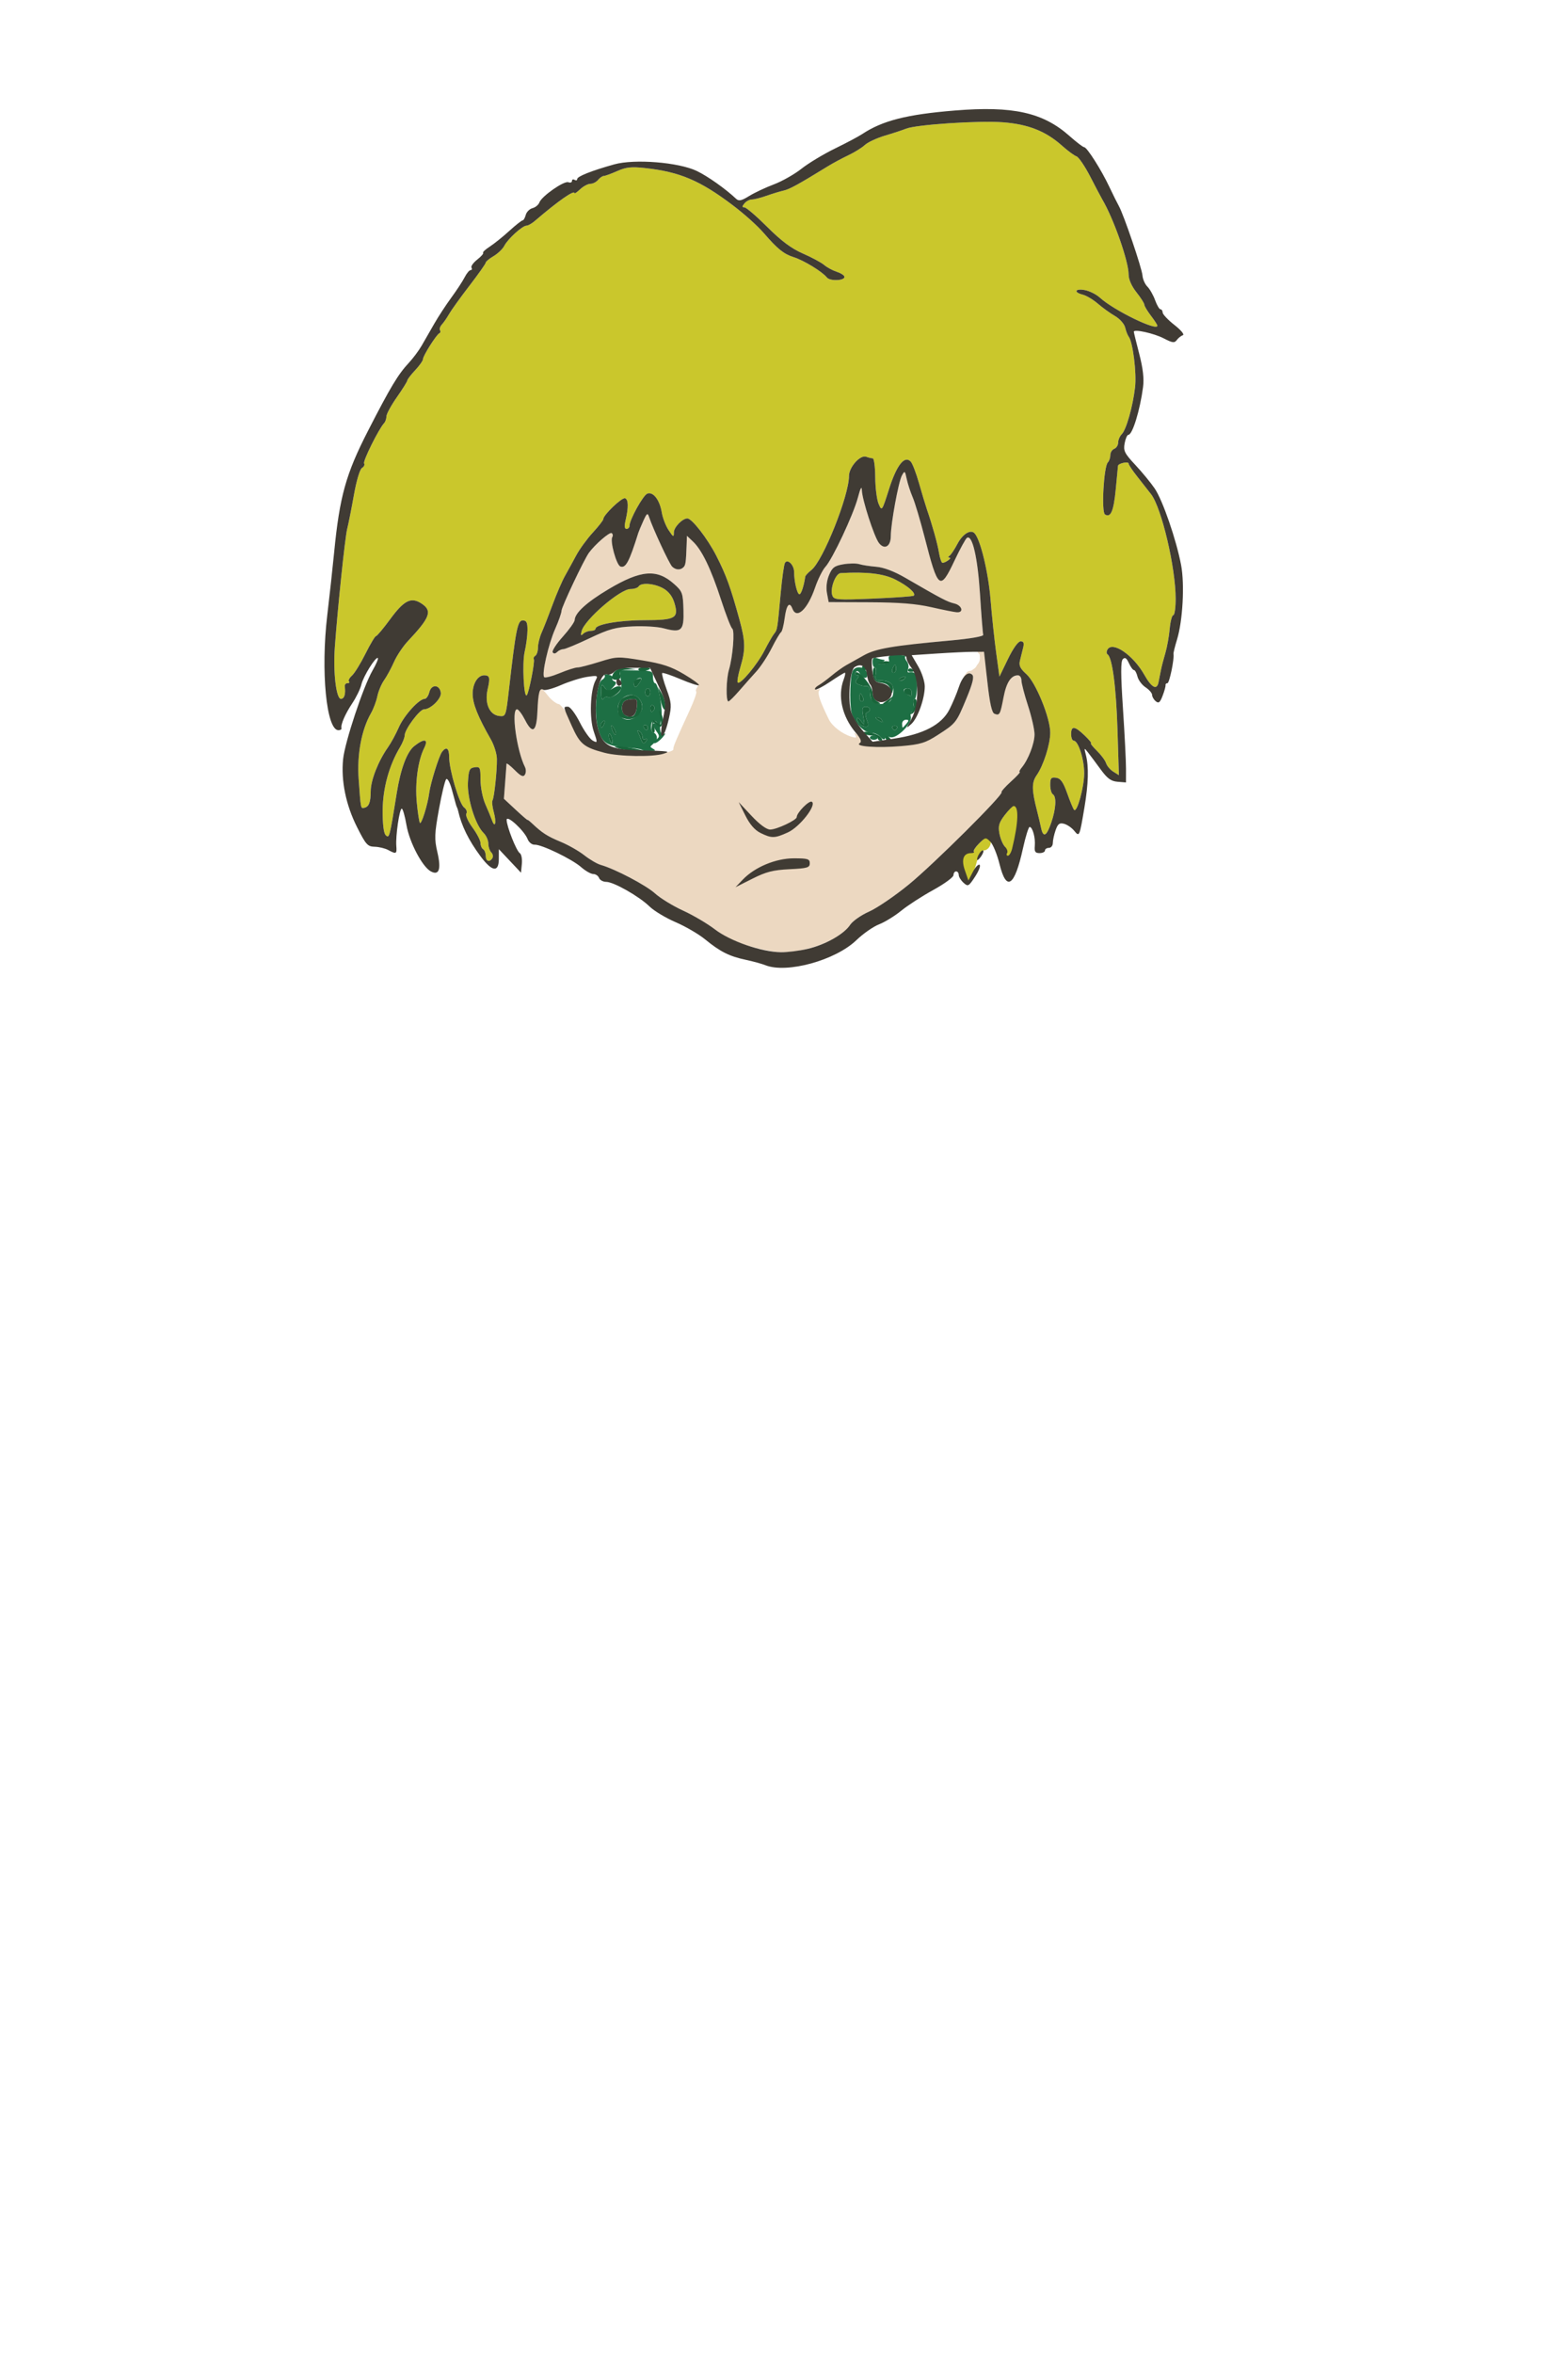 <?xml version="1.0" encoding="UTF-8" standalone="no"?>
<!-- Created with Inkscape (http://www.inkscape.org/) -->

<svg
   version="1.1"
   id="svg9"
   width="192"
   height="288"
   viewBox="0 0 192 288"
   xmlns="http://www.w3.org/2000/svg"
   xmlns:svg="http://www.w3.org/2000/svg">
  <defs
     id="defs13" />
  <g
     id="g15">
    <g
       id="g177"
       transform="translate(4.117,3.297)">
      <path
         style="fill:#ecd8c1;stroke-width:0.32"
         d="m 87.6,112.497 c -1.634,-0.487 -3.053,-1.179 -4.16,-2.03 -0.924,-0.71 -2.686,-1.749 -3.915,-2.31 -1.229,-0.561 -2.774,-1.506 -3.432,-2.1 -1.125,-1.016 -4.879,-2.988 -6.653,-3.494 -0.44,-0.126 -1.343,-0.655 -2.007,-1.176 -0.664,-0.521 -1.96,-1.26 -2.88,-1.642 C 62.917,99.067 62.27,98.653 61.072,97.52 60.746,97.212 60.48,97.006 60.48,97.062 c 0,0.056 -0.651,-0.504 -1.447,-1.245 l -1.447,-1.347 0.154,-2.035 c 0.085,-1.119 0.16,-2.132 0.167,-2.25 0.007,-0.118 0.457,0.229 1.001,0.773 0.754,0.754 1.051,0.888 1.251,0.564 0.144,-0.233 0.147,-0.653 0.006,-0.933 C 59.147,88.565 58.454,83.52 59.193,83.52 c 0.172,0 0.612,0.585 0.977,1.301 0.917,1.798 1.411,1.47 1.516,-1.007 0.124,-2.932 -0.155,-3.805 1.323,-1.926 0.461,0.587 1.091,0.992 1.291,0.992 0.36,0 2.761,3.505 2.789,4.282 1.847,1.137 4.291,1.868 6.423,1.889 2.411,-0.002 4.926,-0.234 4.825,-0.665 -0.054,-0.229 0.324,-1.124 2.032,-4.824 0.518,-1.121 0.863,-2.115 0.768,-2.211 -0.095,-0.095 -0.028,-0.348 0.15,-0.562 0.589,-0.709 -4.246,-2.442 -6.354,-2.947 -2.648,-0.635 -5.026,-0.072 -5.862,0.13 -0.165,0.04 -0.887,0.146 -1.634,0.263 -0.747,0.116 -2.113,0.514 -3.034,0.885 -0.922,0.371 -1.769,0.581 -1.884,0.466 -0.333,-0.333 0.503,-4.012 1.345,-5.916 C 64.292,72.708 64.64,71.714 64.64,71.462 c 0,-0.455 2.744,-6.259 3.359,-7.104 0.744,-1.022 2.522,-2.562 2.776,-2.404 0.152,0.094 0.188,0.311 0.082,0.483 -0.3,0.485 0.502,3.414 0.986,3.599 0.655,0.251 1.092,-0.566 2.202,-4.117 0.055,-0.176 0.327,-0.824 0.604,-1.44 0.442,-0.984 0.53,-1.042 0.717,-0.48 0.479,1.438 2.479,5.73 2.824,6.06 0.436,0.418 1.01,0.448 1.384,0.072 0.263,-0.263 0.306,-0.573 0.386,-2.748 L 80,62.288 l 0.734,0.689 c 1.091,1.025 2.209,3.339 3.433,7.102 0.601,1.848 1.221,3.451 1.379,3.561 0.329,0.231 0.073,3.436 -0.401,5.033 -0.345,1.16 -0.39,3.89 -0.064,3.878 0.11,-0.004 0.703,-0.603 1.319,-1.33 0.616,-0.728 1.227,-1.808 1.639,-2.176 0.411,-0.368 1.301,-1.617 1.936,-2.761 0.634,-1.144 1.105,-2.096 1.256,-2.2 0.151,-0.104 0.317,-0.758 0.396,-1.608 0.167,-1.783 1.049,-2.255 1.489,-1.47 0.73,1.305 1.266,0.179 2.223,-2.604 0.356,-1.035 1.267,-1.948 1.604,-2.308 0.868,-0.929 3.439,-6.402 3.991,-8.495 0.306,-1.162 0.471,-1.467 0.485,-0.897 0.028,1.135 1.502,5.691 2.09,6.457 0.673,0.877 1.451,0.433 1.452,-0.83 0.002,-1.53 0.942,-6.662 1.362,-7.431 0.336,-0.616 0.374,-0.588 0.585,0.414 0.124,0.59 0.451,1.598 0.728,2.24 0.276,0.642 0.929,2.823 1.451,4.847 1.178,4.571 1.562,4.878 2.106,4.878 0.237,0 0.921,-0.593 1.592,-2.005 0.67,-1.412 1.347,-2.646 1.504,-2.743 0.66,-0.408 1.308,2.396 1.596,6.899 0.163,2.558 0.341,4.794 0.394,4.97 0.058,0.189 -1.555,0.471 -3.93,0.687 -7.189,0.655 -9.1,1.229 -10.545,2.043 -3.158,1.778 -6.114,4.076 -6.111,3.929 0.003,-0.143 0.154,0.156 0.357,0.031 0.234,-0.145 0.282,-0.087 0.131,0.157 -0.215,0.347 0.11,1.303 1.19,3.5 0.414,0.843 1.617,1.773 2.75,2.125 0.592,0.184 0.702,0.14 0.499,-0.198 -0.214,-0.356 -0.163,-0.354 0.284,0.008 0.391,0.317 0.841,0.602 0.603,0.888 -0.496,0.598 1.463,0.561 4.734,0.244 2.324,-0.225 2.978,-0.2 4.494,-1.172 2.216,-1.421 2.252,-1.468 3.51,-4.507 0.743,-1.796 0.938,-2.602 0.69,-2.85 -0.248,-0.248 -0.291,-0.185 -0.702,0.138 -0.523,0.411 -0.397,0.126 0.003,-0.385 0.242,-0.308 0.417,-0.125 0.685,-0.319 0.379,-0.275 0.394,-0.227 0.601,-0.613 0.528,-0.599 0.297,-1.037 0.32,-1.307 -0.427,-0.328 -0.316,-0.574 0.126,-0.56 1.224,0.038 0.481,1.419 0.834,4.102 0.381,2.9 0.589,3.672 1.01,3.752 0.404,0.077 0.326,-0.368 0.593,-1.612 0.193,-0.898 0.637,-1.757 0.637,-2.006 0,-0.453 0.937,-1.116 1.579,-1.116 0.188,0 0.341,0.284 0.341,0.63 0,0.347 0.36,1.733 0.8,3.081 0.44,1.348 0.8,2.931 0.8,3.519 0,1.111 -0.758,3.082 -1.557,4.05 -0.254,0.308 -0.368,0.56 -0.252,0.56 0.116,0 -0.37,0.524 -1.079,1.165 -0.709,0.641 -1.226,1.228 -1.149,1.306 0.272,0.272 -8.316,8.81 -11.372,11.307 -1.698,1.388 -3.883,2.874 -4.853,3.303 -0.971,0.429 -2.014,1.16 -2.317,1.623 -1.168,1.782 -5.223,3.387 -8.461,3.35 -0.792,-0.009 -2.556,-0.349 -3.92,-0.756 z m 0.02,-8.306 c 0.62,-0.747 2.535,-1.222 5.098,-1.435 1.831,-0.152 2.027,-0.006 2.027,-0.372 0,-0.635 -2.746,-0.542 -4.131,0.012 -1.473,0.59 -3.846,1.791 -3.846,2.163 0,0.468 0.411,0.163 0.851,-0.368 z m 4.896,-6.01 c 1.187,-0.606 3.117,-2.654 2.74,-3.031 -0.358,-0.358 -0.756,0.017 -1.377,1.069 -0.368,0.624 -1.326,1.484 -2.056,1.813 -1.609,0.725 -2.81,0.205 -4.271,-1.613 -0.564,-0.702 -0.931,-1.292 -1.046,-1.272 -0.079,0.014 1.345,2.53 2.292,3.107 1.632,0.671 2.612,0.47 3.719,-0.074 z M 64.858,76.16 c 0.225,0 1.673,-0.6 3.216,-1.334 2.386,-1.134 3.178,-1.352 5.285,-1.453 1.363,-0.065 3.062,0.039 3.776,0.231 2.208,0.595 2.513,0.315 2.438,-2.244 -0.06,-2.074 -0.131,-2.27 -1.151,-3.181 -2.103,-1.878 -4.052,-1.723 -8.022,0.638 -2.666,1.585 -4.126,2.914 -4.148,3.776 -0.006,0.238 -0.659,1.153 -1.45,2.033 -0.791,0.88 -1.351,1.742 -1.244,1.915 0.125,0.202 0.32,0.19 0.543,-0.033 C 64.291,76.317 64.632,76.16 64.858,76.16 Z m 48.077,-4.9 c 0,-0.25 0.269,-0.583 -0.215,-0.698 -0.853,-0.202 -1.521,-0.552 -5.998,-3.146 -1.356,-0.786 -2.626,-1.266 -3.546,-1.341 -0.788,-0.064 -1.723,-0.209 -2.078,-0.322 -0.355,-0.113 -1.229,-0.106 -1.942,0.014 -1.088,0.184 -1.371,0.397 -1.758,1.323 -0.286,0.685 -0.383,1.522 -0.254,2.207 l 0.207,1.103 5.004,0.019 c 3.639,0.014 5.76,-0.04 7.622,0.385 1.252,0.151 2.529,0.553 2.958,0.457 z"
         id="skin" />
      <path
         style="fill:#cac72c;stroke-width:0.32"
         d="m 113.822,103.18 c -0.402,-1.308 -0.152,-2.14 0.773,-2.14 0.272,0 0.631,-4.5e-4 0.533,-0.099 -0.099,-0.099 0.179,-0.537 0.616,-0.975 0.633,-0.633 0.877,-0.993 1.239,-0.693 0.517,0.429 0.068,1.528 -0.689,1.528 -0.236,0 -0.575,0.544 -0.754,1.21 -0.179,0.665 -0.574,1.987 -0.807,2.305 -0.388,0.531 -0.57,-0.027 -0.91,-1.135 z M 55.36,101.459 c 0,-0.342 -0.144,-0.71 -0.32,-0.819 -0.176,-0.109 -0.32,-0.449 -0.32,-0.756 0,-0.307 -0.442,-1.16 -0.983,-1.895 -0.549,-0.747 -0.881,-1.502 -0.751,-1.712 0.127,-0.206 0.001,-0.543 -0.28,-0.749 C 52.118,95.098 50.88,90.922 50.88,89.366 50.88,88.281 50.541,88.029 50.012,88.72 c -0.368,0.479 -1.413,3.821 -1.565,5.001 -0.19,1.474 -0.978,3.995 -1.154,3.692 C 47.199,97.252 47.028,96.112 46.912,94.88 c -0.223,-2.371 0.15,-5.097 0.904,-6.609 0.564,-1.131 0.048,-1.24 -1.206,-0.253 -0.894,0.703 -1.671,2.785 -2.144,5.742 -0.876,5.478 -0.91,5.605 -1.364,5.15 -0.238,-0.238 -0.375,-1.38 -0.364,-3.026 0.019,-2.702 0.789,-5.506 2.122,-7.725 0.317,-0.528 0.577,-1.19 0.578,-1.472 0.002,-0.713 1.831,-3.168 2.36,-3.168 0.821,0 2.16,-1.324 2.059,-2.034 -0.146,-1.016 -1.15,-1.065 -1.401,-0.068 -0.113,0.452 -0.371,0.822 -0.571,0.823 -0.69,0.003 -2.532,2.032 -3.172,3.495 -0.352,0.805 -0.945,1.896 -1.317,2.424 -1.202,1.705 -2.116,4.03 -2.121,5.392 -0.005,1.376 -0.227,1.924 -0.822,2.03 -0.405,0.073 -0.393,0.133 -0.655,-3.525 -0.215,-3.01 0.353,-6.044 1.507,-8.055 C 41.609,83.473 41.962,82.536 42.089,81.92 c 0.127,-0.616 0.499,-1.499 0.827,-1.963 0.328,-0.464 0.874,-1.472 1.214,-2.24 0.34,-0.768 1.105,-1.913 1.699,-2.543 2.732,-2.898 3.025,-3.71 1.661,-4.604 -1.263,-0.828 -2.129,-0.396 -3.819,1.906 C 42.829,73.622 42.044,74.56 41.925,74.56 c -0.119,0 -0.7,0.972 -1.292,2.16 -0.592,1.188 -1.334,2.391 -1.649,2.672 -0.315,0.282 -0.48,0.606 -0.366,0.72 0.114,0.114 0.033,0.208 -0.18,0.208 -0.213,0 -0.364,0.18 -0.335,0.4 0.124,0.951 -0.056,1.52 -0.478,1.52 -0.578,0 -0.962,-3.264 -0.743,-6.313 0.346,-4.812 1.247,-13.436 1.513,-14.487 0.156,-0.616 0.527,-2.488 0.825,-4.16 0.314,-1.767 0.728,-3.149 0.987,-3.3 0.245,-0.143 0.363,-0.394 0.261,-0.559 C 40.299,53.147 42.261,49.198 42.916,48.496 43.072,48.329 43.2,47.957 43.2,47.669 c 0,-0.288 0.576,-1.345 1.28,-2.35 0.704,-1.005 1.281,-1.929 1.281,-2.053 9.6e-4,-0.124 0.433,-0.686 0.96,-1.248 C 47.249,41.455 47.68,40.84 47.68,40.65 c 0,-0.403 1.647,-3 2.002,-3.158 0.133,-0.059 0.168,-0.227 0.077,-0.374 -0.091,-0.147 0.016,-0.464 0.238,-0.704 0.222,-0.24 0.619,-0.818 0.883,-1.284 0.264,-0.466 1.38,-2.018 2.48,-3.448 1.1,-1.431 2,-2.705 2,-2.833 0,-0.127 0.431,-0.486 0.958,-0.797 0.527,-0.311 1.12,-0.882 1.319,-1.269 0.432,-0.84 2.219,-2.461 2.714,-2.463 C 60.544,24.32 60.996,24.068 61.356,23.76 64.242,21.286 66.24,19.892 66.24,20.351 c 0,0.084 0.315,-0.14 0.7,-0.499 C 67.326,19.494 67.884,19.2 68.181,19.2 c 0.297,0 0.72,-0.216 0.939,-0.48 0.219,-0.264 0.533,-0.48 0.697,-0.48 0.164,0 0.902,-0.269 1.641,-0.597 1.089,-0.484 1.736,-0.554 3.422,-0.369 4.24,0.466 6.721,1.517 10.72,4.541 1.466,1.109 3.038,2.522 3.84,3.452 1.645,1.907 2.422,2.531 3.631,2.912 1.244,0.393 3.507,1.778 4.065,2.488 C 97.515,31.151 99.404,31.056 99.28,30.56 99.236,30.384 98.804,30.114 98.32,29.959 97.836,29.805 97.152,29.434 96.8,29.135 96.448,28.837 95.278,28.207 94.2,27.736 92.793,27.122 91.561,26.203 89.832,24.48 88.508,23.16 87.248,22.08 87.033,22.08 c -0.306,0 -0.304,-0.105 0.007,-0.48 0.219,-0.264 0.628,-0.48 0.908,-0.48 0.281,0 1.091,-0.206 1.801,-0.458 0.71,-0.252 1.651,-0.538 2.091,-0.635 0.721,-0.16 1.804,-0.755 5.411,-2.973 0.632,-0.388 1.762,-0.996 2.511,-1.35 0.749,-0.354 1.658,-0.919 2.02,-1.256 0.362,-0.337 1.477,-0.856 2.478,-1.152 1.001,-0.297 2.158,-0.677 2.572,-0.845 1.233,-0.502 8.964,-1.009 11.877,-0.78 3.099,0.244 5.222,1.086 7.211,2.859 0.704,0.628 1.502,1.215 1.773,1.306 0.271,0.09 1.031,1.208 1.688,2.484 0.658,1.276 1.323,2.536 1.478,2.8 1.393,2.366 3.221,7.574 3.221,9.179 0,0.6 0.368,1.437 0.96,2.181 0.528,0.664 0.96,1.342 0.96,1.505 0,0.164 0.36,0.769 0.8,1.346 0.44,0.577 0.8,1.132 0.8,1.233 0,0.723 -5.335,-1.877 -7.04,-3.431 -0.44,-0.401 -1.268,-0.817 -1.84,-0.923 -1.209,-0.226 -1.424,0.264 -0.246,0.56 0.437,0.11 1.265,0.605 1.84,1.102 0.575,0.496 1.52,1.177 2.099,1.512 0.586,0.339 1.138,0.966 1.244,1.413 0.105,0.442 0.302,0.947 0.439,1.123 0.505,0.652 0.976,4.433 0.772,6.189 -0.275,2.362 -1.076,5.184 -1.63,5.738 -0.241,0.241 -0.439,0.701 -0.439,1.022 0,0.321 -0.216,0.666 -0.48,0.767 -0.264,0.101 -0.48,0.448 -0.48,0.77 0,0.322 -0.136,0.723 -0.303,0.89 -0.503,0.505 -0.811,6.091 -0.352,6.375 0.707,0.437 1.063,-0.398 1.32,-3.093 0.14,-1.462 0.263,-2.749 0.274,-2.861 0.03,-0.306 1.3,-0.577 1.3,-0.278 0,0.143 0.468,0.848 1.04,1.568 0.572,0.719 1.344,1.705 1.715,2.19 1.29,1.687 3.006,8.998 3.006,12.802 -1.4e-4,1.1 -0.131,2 -0.291,2 -0.16,0 -0.358,0.756 -0.44,1.68 -0.083,0.924 -0.322,2.256 -0.532,2.96 -0.21,0.704 -0.453,1.64 -0.539,2.08 -0.086,0.44 -0.222,1.119 -0.301,1.509 -0.201,0.989 -0.851,0.64 -1.733,-0.929 -1.349,-2.4 -3.866,-4.14 -4.502,-3.111 -0.148,0.239 -0.151,0.511 -0.006,0.603 0.582,0.374 1.059,3.983 1.222,9.239 l 0.171,5.551 -0.688,-0.43 c -0.378,-0.236 -0.775,-0.703 -0.881,-1.037 -0.106,-0.334 -0.613,-1.018 -1.127,-1.521 C 129.679,88.091 129.356,87.68 129.476,87.68 c 0.12,0 -0.234,-0.432 -0.786,-0.96 -1.224,-1.17 -1.65,-1.211 -1.65,-0.16 0,0.44 0.142,0.8 0.316,0.8 0.555,0 1.284,2.262 1.284,3.982 0,1.696 -0.868,4.857 -1.233,4.491 -0.111,-0.111 -0.491,-1.019 -0.844,-2.017 -0.495,-1.398 -0.809,-1.84 -1.363,-1.918 -0.61,-0.087 -0.72,0.045 -0.72,0.861 0,0.53 0.144,1.052 0.32,1.161 0.471,0.291 0.39,1.76 -0.19,3.463 -0.579,1.698 -0.994,1.901 -1.26,0.617 -0.1,-0.484 -0.312,-1.384 -0.472,-2 -0.674,-2.604 -0.687,-3.512 -0.062,-4.408 0.841,-1.206 1.664,-3.788 1.664,-5.222 0,-1.802 -1.766,-6.128 -2.923,-7.159 -0.755,-0.672 -0.936,-1.05 -0.788,-1.642 0.105,-0.423 0.28,-1.129 0.389,-1.569 0.147,-0.597 0.07,-0.8 -0.304,-0.8 -0.302,0 -0.917,0.858 -1.547,2.16 l -1.046,2.16 -0.395,-2.88 c -0.217,-1.584 -0.53,-4.536 -0.695,-6.56 -0.274,-3.358 -1.245,-7.367 -1.965,-8.112 -0.488,-0.505 -1.456,0.101 -2.09,1.31 -0.347,0.661 -0.776,1.308 -0.954,1.437 -0.213,0.155 -0.214,0.238 -0.003,0.245 0.346,0.011 -0.494,0.627 -0.866,0.635 -0.124,0.003 -0.315,-0.535 -0.425,-1.195 -0.192,-1.156 -0.804,-3.354 -1.492,-5.36 -0.181,-0.528 -0.615,-1.968 -0.964,-3.2 -0.349,-1.232 -0.806,-2.42 -1.015,-2.639 -0.756,-0.795 -1.714,0.415 -2.647,3.343 -0.874,2.744 -0.887,2.763 -1.283,1.834 -0.22,-0.516 -0.407,-1.982 -0.415,-3.258 -0.008,-1.276 -0.147,-2.32 -0.308,-2.32 -0.162,0 -0.515,-0.085 -0.786,-0.189 -0.733,-0.281 -2.12,1.261 -2.12,2.358 0,2.43 -3.185,10.389 -4.604,11.505 -0.396,0.311 -0.735,0.676 -0.753,0.811 C 94.327,68.398 93.985,69.44 93.775,69.44 93.497,69.44 93.12,67.871 93.12,66.719 c 0,-0.863 -0.79,-1.654 -1.119,-1.121 -0.119,0.192 -0.356,1.891 -0.528,3.776 -0.402,4.413 -0.401,4.407 -0.81,4.915 -0.191,0.237 -0.715,1.151 -1.165,2.031 -0.877,1.717 -2.975,4.23 -3.278,3.927 -0.101,-0.101 0.042,-0.944 0.318,-1.874 C 87.185,76.194 87.165,75.213 86.413,72.48 85.335,68.564 84.802,67.097 83.597,64.735 82.522,62.628 80.61,60.16 80.051,60.16 c -0.606,0 -1.651,1.074 -1.653,1.698 -0.002,0.637 -0.061,0.613 -0.643,-0.258 -0.353,-0.528 -0.731,-1.508 -0.842,-2.179 C 76.661,57.89 75.859,56.85 75.143,57.125 74.625,57.323 72.96,60.335 72.96,61.072 72.96,61.274 72.798,61.44 72.6,61.44 c -0.242,0 -0.281,-0.34 -0.119,-1.04 0.376,-1.619 0.354,-2.565 -0.063,-2.709 C 72.038,57.559 69.76,59.739 69.76,60.234 c 0,0.143 -0.578,0.887 -1.284,1.654 -0.706,0.766 -1.622,2.023 -2.034,2.793 -0.413,0.77 -1.034,1.904 -1.381,2.52 -0.347,0.616 -1.029,2.2 -1.517,3.52 -0.487,1.32 -1.088,2.854 -1.335,3.408 C 61.962,74.683 61.76,75.502 61.76,75.949 c 0,0.447 -0.146,0.903 -0.325,1.014 -0.179,0.111 -0.262,0.303 -0.185,0.428 0.158,0.256 -0.606,4.152 -0.866,4.411 -0.365,0.365 -0.574,-3.964 -0.256,-5.322 0.185,-0.792 0.34,-1.98 0.344,-2.64 0.006,-0.954 -0.113,-1.2 -0.581,-1.2 -0.631,0 -0.85,1.106 -1.694,8.533 -0.363,3.194 -0.384,3.252 -1.169,3.168 C 55.818,84.212 55.198,82.798 55.593,81.069 55.92,79.642 55.85,79.36 55.17,79.36 54.387,79.36 53.76,80.367 53.76,81.624 c 0,1.205 0.64,2.808 2.223,5.57 0.402,0.701 0.737,1.781 0.746,2.4 0.02,1.464 -0.327,4.735 -0.539,5.078 -0.091,0.147 -0.016,0.807 0.166,1.467 0.342,1.238 0.147,2.023 -0.235,0.946 -0.118,-0.333 -0.481,-1.21 -0.808,-1.948 C 54.987,94.399 54.72,93.057 54.72,92.155 c 0,-1.518 -0.054,-1.632 -0.72,-1.538 -0.631,0.09 -0.732,0.317 -0.819,1.837 -0.11,1.931 0.903,5.211 1.913,6.198 0.322,0.315 0.586,0.898 0.586,1.296 0,0.398 0.16,0.884 0.356,1.08 0.196,0.196 0.259,0.513 0.141,0.704 C 55.832,102.291 55.36,102.133 55.36,101.459 Z m 63.532,-0.25 c 0.11,-0.177 0.301,-0.622 0.047,-0.876 -0.254,-0.254 -0.558,-0.974 -0.675,-1.599 -0.176,-0.936 -0.062,-1.336 0.639,-2.256 0.996,-1.306 1.435,-1.669 1.665,-0.685 0.263,1.127 -0.663,5.796 -1.161,5.796 -0.166,0 -0.625,-0.202 -0.515,-0.38 z M 67.1,73.949 C 67.468,72.54 71.812,68.8 73.08,68.8 c 0.441,0 0.892,-0.144 1,-0.32 0.311,-0.503 1.931,-0.375 3.021,0.24 0.652,0.368 1.116,0.968 1.354,1.75 0.576,1.898 0.164,2.138 -3.68,2.142 C 71.685,72.616 68.8,73.127 68.8,73.67 68.8,73.807 68.541,73.92 68.224,73.92 c -0.317,0 -0.741,0.165 -0.942,0.366 -0.275,0.275 -0.32,0.191 -0.182,-0.337 z m 30.703,-4.352 c -0.318,-0.827 0.383,-2.711 1.022,-2.748 3.174,-0.184 5.261,0.064 6.702,0.794 1.537,0.779 2.551,1.666 2.248,1.969 -0.086,0.086 -2.315,0.247 -4.954,0.358 -4.427,0.186 -4.815,0.157 -5.018,-0.373 z"
         id="hair" />
      <path
         style="fill:#1d6f44;stroke-width:0.32"
         d="m 74.505,88.478 c -0.089,-0.089 -0.958,-0.218 -1.932,-0.287 -2.399,-0.17 -2.969,-0.545 -3.453,-2.271 -0.526,-1.879 -0.228,-5.608 0.481,-6.004 0.271,-0.152 0.418,-0.398 0.326,-0.546 -0.092,-0.149 0.119,-0.196 0.47,-0.104 0.35,0.092 0.566,0.282 0.478,0.423 -0.087,0.141 0.022,0.323 0.244,0.405 0.293,0.109 0.245,0.311 -0.178,0.747 -0.557,0.576 -0.596,0.576 -1.008,0.021 C 69.548,80.344 69.504,80.406 69.504,81.47 c 0,0.709 0.101,1.021 0.252,0.776 0.139,-0.224 0.389,-0.324 0.556,-0.22 0.167,0.103 0.631,-0.042 1.032,-0.323 0.606,-0.425 0.701,-0.717 0.563,-1.742 l -0.165,-1.232 2.049,0.031 c 1.939,0.029 2.049,0.072 2.049,0.796 0,0.421 0.114,0.765 0.254,0.765 0.421,0 1.005,3.432 0.748,4.389 -0.308,1.143 -0.108,2.085 0.383,1.8 0.207,-0.12 0.101,0.094 -0.234,0.476 -0.335,0.382 -0.767,0.69 -0.96,0.685 -0.193,-0.006 -0.114,-0.19 0.176,-0.411 0.457,-0.348 0.467,-0.481 0.08,-1.011 -0.541,-0.74 -0.583,-1.251 -0.077,-0.938 0.231,0.143 0.283,0.088 0.138,-0.146 -0.127,-0.206 -0.356,-0.297 -0.509,-0.203 -0.36,0.223 -0.27,1.439 0.107,1.439 0.159,0 0.562,0.491 0.279,0.923 -0.477,0.728 -0.978,0.672 -0.461,0.973 0.482,0.281 0.445,0.326 -0.269,0.335 -0.455,0.005 -0.899,-0.063 -0.988,-0.152 z m -3.696,-1.451 C 70.716,86.668 70.567,86.446 70.48,86.534 70.307,86.707 70.612,87.68 70.84,87.68 c 0.077,0 0.063,-0.294 -0.031,-0.653 z m 4.261,0.283 c 0.141,-0.229 0.088,-0.283 -0.141,-0.141 C 74.713,87.303 74.56,87.199 74.56,86.918 c 0,-0.264 -0.166,-0.583 -0.369,-0.708 -0.203,-0.126 -0.297,-0.098 -0.209,0.061 0.088,0.159 0.25,0.541 0.359,0.849 0.233,0.654 0.414,0.701 0.73,0.191 z M 71.079,85.864 c -0.377,-0.649 -0.468,-0.441 -0.16,0.364 0.11,0.286 0.267,0.453 0.349,0.37 0.082,-0.082 -0.003,-0.413 -0.19,-0.734 z M 75.2,85.76 c 0,-0.176 -0.152,-0.32 -0.339,-0.32 -0.186,0 -0.25,0.144 -0.141,0.32 0.109,0.176 0.261,0.32 0.339,0.32 0.078,0 0.141,-0.144 0.141,-0.32 z m -5.318,-0.497 c 0.109,-0.285 0.056,-0.413 -0.126,-0.301 -0.174,0.108 -0.316,0.331 -0.316,0.497 0,0.46 0.229,0.359 0.442,-0.196 z m 4.093,-0.993 c 0.673,-0.609 0.735,-1.337 0.175,-2.039 -0.82,-1.027 -2.588,-0.232 -2.619,1.177 -0.029,1.341 1.369,1.834 2.444,0.861 z m 2.012,-0.728 c 0.101,-0.164 0.038,-0.388 -0.141,-0.499 -0.179,-0.111 -0.325,0.023 -0.325,0.298 0,0.562 0.192,0.645 0.466,0.201 z M 75.52,81.44 c 0,-0.264 -0.144,-0.48 -0.32,-0.48 -0.176,0 -0.32,0.216 -0.32,0.48 0,0.264 0.144,0.48 0.32,0.48 0.176,0 0.32,-0.216 0.32,-0.48 z m -1.1,-1.687 c -0.279,-0.279 -1.07,0.376 -0.922,0.763 0.147,0.382 0.25,0.363 0.594,-0.106 0.229,-0.313 0.376,-0.609 0.328,-0.657 z M 102.4,86.987 C 102.4,86.84 102.616,86.72 102.88,86.72 c 0.264,0 0.48,0.12 0.48,0.267 0,0.147 -0.216,0.267 -0.48,0.267 -0.264,0 -0.48,-0.12 -0.48,-0.267 z m 1.309,-0.072 C 103.474,86.632 102.964,86.4 102.577,86.4 c -0.808,0 -1.908,-1.055 -2.37,-2.274 -0.285,-0.752 -0.284,-3.87 9.6e-4,-5.086 0.244,-1.042 1.873,-0.784 1.873,0.297 0,0.522 -0.571,0.409 -0.9,-0.178 -0.199,-0.356 -0.362,-0.407 -0.515,-0.16 -0.123,0.199 -0.053,0.361 0.155,0.361 0.286,0 0.288,0.108 0.011,0.443 -0.286,0.344 -0.241,0.498 0.201,0.69 0.312,0.136 0.748,0.219 0.968,0.183 0.22,-0.035 0.4,0.218 0.4,0.563 0,1.151 0.373,1.64 1.25,1.64 0.474,0 1.035,-0.173 1.246,-0.384 0.211,-0.211 0.384,-0.772 0.384,-1.246 C 105.28,80.367 104.791,80 103.617,80 c -0.522,0 -0.621,-0.159 -0.498,-0.8 0.084,-0.44 0.029,-0.8 -0.123,-0.8 -0.152,0 -0.276,-0.303 -0.276,-0.674 0,-0.483 0.143,-0.619 0.506,-0.48 0.278,0.107 0.674,0.204 0.88,0.217 0.206,0.012 0.086,0.147 -0.266,0.299 -0.566,0.244 -0.543,0.271 0.193,0.232 0.614,-0.033 0.796,-0.187 0.691,-0.587 -0.114,-0.437 0.086,-0.542 1.029,-0.542 0.644,0 1.09,0.08 0.992,0.179 -0.098,0.098 -0.02,0.37 0.174,0.604 0.194,0.234 0.27,0.641 0.169,0.906 -0.101,0.264 -0.082,0.465 0.044,0.446 0.856,-0.128 1.028,0.147 1.028,1.642 0,0.88 -0.124,1.6 -0.276,1.6 -0.152,0 -0.207,0.36 -0.123,0.8 0.084,0.44 0.006,0.8 -0.174,0.8 -0.18,0 -0.258,0.266 -0.173,0.591 0.207,0.791 -1.701,2.713 -2.488,2.508 -0.317,-0.083 -0.624,-0.006 -0.683,0.171 -0.059,0.177 -0.299,0.089 -0.535,-0.194 z m 2.018,-1.102 c 0.091,-0.147 -0.038,-0.267 -0.287,-0.267 -0.249,0 -0.378,0.12 -0.287,0.267 C 105.244,85.96 105.373,86.08 105.44,86.08 c 0.067,0 0.196,-0.12 0.287,-0.267 z m -3.695,-0.98 c -0.212,-0.558 -0.203,-0.856 0.028,-0.933 C 102.59,83.723 102.459,83.2 101.884,83.2 c -0.421,0 -0.476,0.219 -0.297,1.2 0.205,1.127 0.189,1.161 -0.274,0.56 -0.271,-0.352 -0.498,-0.489 -0.503,-0.304 -0.014,0.468 0.565,0.997 1.092,0.997 0.341,0 0.37,-0.186 0.129,-0.82 z M 106.88,85.28 c 0.323,-0.389 0.31,-0.48 -0.068,-0.48 -0.256,0 -0.466,0.216 -0.466,0.48 0,0.264 0.03,0.48 0.068,0.48 0.037,0 0.247,-0.216 0.466,-0.48 z m -3.04,-0.48 c -0.109,-0.176 -0.369,-0.318 -0.579,-0.315 -0.229,0.003 -0.19,0.129 0.099,0.315 0.615,0.397 0.726,0.397 0.48,0 z m -2.284,-2.72 c -0.101,-0.264 -0.241,-0.48 -0.31,-0.48 -0.069,0 -0.126,0.216 -0.126,0.48 0,0.264 0.139,0.48 0.31,0.48 0.17,0 0.227,-0.216 0.126,-0.48 z M 107.52,81.44 c 0,-0.264 -0.216,-0.48 -0.48,-0.48 -0.833,0 -0.563,0.631 0.4,0.935 0.044,0.014 0.08,-0.191 0.08,-0.455 z m -0.802,-1.756 c 0.112,-0.181 -0.016,-0.235 -0.301,-0.126 C 105.862,79.771 105.761,80 106.221,80 c 0.166,0 0.389,-0.142 0.497,-0.316 z M 105.6,78.56 c 0,-0.264 -0.057,-0.48 -0.126,-0.48 -0.069,0 -0.209,0.216 -0.31,0.48 -0.101,0.264 -0.045,0.48 0.126,0.48 0.17,0 0.31,-0.216 0.31,-0.48 z"
         id="eye" />
      <path
         style="fill:#18653a;stroke-width:0.32"
         d="m 71.68,88.32 c -0.647,-0.207 -0.678,-0.259 -0.16,-0.27 0.352,-0.007 1.216,0.106 1.92,0.251 l 1.28,0.265 -1.12,0.005 c -0.616,0.003 -1.48,-0.11 -1.92,-0.251 z m -1.17,-1.134 c -0.104,-0.272 -0.118,-0.565 -0.031,-0.653 0.087,-0.087 0.236,0.135 0.33,0.494 0.199,0.763 -0.022,0.88 -0.299,0.159 z M 74.341,87.12 c -0.11,-0.308 -0.271,-0.69 -0.359,-0.849 -0.088,-0.159 0.006,-0.187 0.209,-0.061 C 74.394,86.335 74.56,86.654 74.56,86.918 c 0,0.281 0.153,0.386 0.369,0.252 0.229,-0.141 0.283,-0.088 0.141,0.141 -0.316,0.511 -0.497,0.463 -0.73,-0.191 z M 103.36,87.04 c 0,-0.176 -0.351,-0.32 -0.781,-0.32 -0.43,0 -0.854,-0.118 -0.943,-0.262 -0.276,-0.446 1.681,-0.015 2.073,0.457 0.268,0.323 0.271,0.445 0.01,0.445 -0.198,0 -0.359,-0.144 -0.359,-0.32 z m 0.96,-0.019 c 0,-0.186 0.144,-0.25 0.32,-0.141 0.176,0.109 0.32,0.261 0.32,0.339 0,0.078 -0.144,0.141 -0.32,0.141 -0.176,0 -0.32,-0.152 -0.32,-0.339 z M 70.92,86.228 c -0.309,-0.805 -0.218,-1.012 0.16,-0.364 0.187,0.321 0.272,0.651 0.19,0.734 -0.082,0.082 -0.24,-0.084 -0.349,-0.37 z M 75.683,85.68 c 0.106,-1.011 0.099,-1.006 0.691,-0.519 0.485,0.399 0.516,0.337 0.338,-0.681 -0.166,-0.946 -0.143,-1.011 0.147,-0.418 0.189,0.386 0.251,0.942 0.138,1.236 -0.175,0.455 -0.282,0.47 -0.727,0.1 -0.463,-0.384 -0.496,-0.352 -0.295,0.284 0.125,0.395 0.094,0.717 -0.07,0.717 -0.164,0 -0.264,-0.324 -0.222,-0.72 z M 74.72,85.76 c -0.109,-0.176 -0.045,-0.32 0.141,-0.32 0.186,0 0.339,0.144 0.339,0.32 0,0.176 -0.064,0.32 -0.141,0.32 -0.078,0 -0.23,-0.144 -0.339,-0.32 z m 30.433,0.053 c -0.091,-0.147 0.038,-0.267 0.287,-0.267 0.249,0 0.378,0.12 0.287,0.267 C 105.636,85.96 105.507,86.08 105.44,86.08 c -0.067,0 -0.196,-0.12 -0.287,-0.267 z M 69.44,85.459 c 0,-0.166 0.142,-0.389 0.316,-0.497 0.181,-0.112 0.235,0.016 0.126,0.301 C 69.669,85.818 69.44,85.919 69.44,85.459 Z m 31.691,-0.136 C 100.949,85.141 100.805,84.841 100.81,84.656 c 0.006,-0.185 0.232,-0.048 0.503,0.304 0.463,0.601 0.48,0.567 0.274,-0.56 -0.179,-0.981 -0.125,-1.2 0.297,-1.2 0.575,0 0.706,0.523 0.176,0.7 -0.231,0.077 -0.24,0.375 -0.028,0.933 0.241,0.634 0.212,0.82 -0.129,0.82 -0.243,0 -0.59,-0.149 -0.772,-0.331 z M 103.36,84.8 c -0.288,-0.186 -0.328,-0.312 -0.099,-0.315 0.21,-0.003 0.47,0.139 0.579,0.315 0.246,0.397 0.135,0.397 -0.48,0 z M 71.996,84.538 c -0.701,-0.315 -0.578,-1.961 0.18,-2.409 0.861,-0.509 1.514,-0.475 1.975,0.103 1.104,1.384 -0.466,3.064 -2.154,2.306 z M 73.862,83.254 c 0.096,-0.994 0.045,-1.054 -0.8,-0.957 -0.67,0.077 -0.93,0.3 -1.01,0.867 -0.115,0.813 0.438,1.368 1.228,1.233 0.287,-0.049 0.521,-0.508 0.582,-1.143 z m 33.624,0.643 c 0.258,-0.18 0.372,-0.595 0.27,-0.984 C 107.659,82.543 107.72,82.24 107.891,82.24 c 0.5,0 0.157,1.698 -0.371,1.84 -0.399,0.107 -0.405,0.076 -0.034,-0.183 z M 75.52,83.341 c 0,-0.274 0.146,-0.408 0.325,-0.298 0.179,0.111 0.242,0.335 0.141,0.499 C 75.712,83.986 75.52,83.903 75.52,83.341 Z m 1.55,0.019 c -0.107,-0.176 -0.288,-0.824 -0.403,-1.44 l -0.208,-1.12 0.51,0.898 c 0.463,0.814 0.56,2.415 0.101,1.662 z M 102.594,82.374 C 102.487,82.095 102.4,81.585 102.4,81.24 c 0,-0.345 -0.18,-0.599 -0.4,-0.563 -0.22,0.035 -0.656,-0.047 -0.968,-0.183 -0.442,-0.193 -0.487,-0.346 -0.201,-0.69 0.278,-0.334 0.275,-0.443 -0.011,-0.443 -0.208,0 -0.289,-0.144 -0.181,-0.319 0.295,-0.477 2.08,1.63 2.08,2.455 0,0.392 0.252,0.86 0.56,1.039 0.497,0.289 0.501,0.327 0.034,0.336 -0.289,0.005 -0.613,-0.218 -0.72,-0.496 z m 1.432,0.416 c 0.073,-0.05 0.421,-0.302 0.773,-0.56 0.592,-0.434 0.607,-0.427 0.201,0.091 -0.242,0.308 -0.59,0.56 -0.773,0.56 -0.184,0 -0.274,-0.041 -0.201,-0.091 z M 69.504,81.47 c 0,-1.012 0.057,-1.107 0.391,-0.649 0.336,0.46 0.488,0.475 1.073,0.11 0.375,-0.234 0.797,-0.311 0.937,-0.17 0.332,0.333 -1.153,1.538 -1.575,1.278 -0.177,-0.11 -0.436,-0.016 -0.575,0.209 C 69.605,82.49 69.504,82.179 69.504,81.47 Z M 101.12,82.08 c 0,-0.264 0.057,-0.48 0.126,-0.48 0.069,0 0.209,0.216 0.31,0.48 0.101,0.264 0.045,0.48 -0.126,0.48 -0.17,0 -0.31,-0.216 -0.31,-0.48 z M 74.88,81.44 c 0,-0.264 0.144,-0.48 0.32,-0.48 0.176,0 0.32,0.216 0.32,0.48 0,0.264 -0.144,0.48 -0.32,0.48 -0.176,0 -0.32,-0.216 -0.32,-0.48 z m 32.08,0.268 c -0.557,-0.225 -0.501,-0.748 0.08,-0.748 0.264,0 0.48,0.216 0.48,0.48 0,0.264 -0.036,0.469 -0.08,0.455 -0.044,-0.014 -0.26,-0.098 -0.48,-0.187 z m -2.057,-0.643 c -0.129,-0.469 -0.489,-0.729 -1.107,-0.8 -0.73,-0.083 -0.937,-0.284 -1.018,-0.985 -0.056,-0.484 0.032,-0.88 0.196,-0.88 0.163,0 0.228,0.36 0.144,0.8 -0.128,0.67 -0.03,0.801 0.604,0.805 1.067,0.007 1.641,0.45 1.496,1.153 -0.112,0.542 -0.143,0.532 -0.315,-0.094 z M 73.498,80.516 c -0.098,-0.255 0.049,-0.55 0.328,-0.657 0.689,-0.264 0.758,-0.122 0.266,0.551 -0.343,0.469 -0.447,0.488 -0.594,0.106 z M 70.807,79.587 c 0.157,-0.8 0.896,-1.225 1.911,-1.099 l 1.042,0.129 -1.062,0.051 c -0.863,0.042 -1.028,0.158 -0.88,0.623 0.13,0.41 0.002,0.585 -0.452,0.62 -0.348,0.026 -0.6,-0.12 -0.56,-0.324 z m 35.113,0.287 c 0,-0.069 0.223,-0.212 0.497,-0.316 0.285,-0.109 0.413,-0.056 0.301,0.126 -0.188,0.304 -0.798,0.45 -0.798,0.191 z M 74.061,78.69 C 73.963,78.53 74.251,78.4 74.701,78.4 c 0.98,0 1.06,0.182 0.179,0.413 -0.352,0.092 -0.72,0.037 -0.819,-0.123 z M 105.164,78.56 c 0.101,-0.264 0.241,-0.48 0.31,-0.48 0.069,0 0.126,0.216 0.126,0.48 0,0.264 -0.139,0.48 -0.31,0.48 -0.17,0 -0.227,-0.216 -0.126,-0.48 z m 1.912,0.101 c 0.092,-0.15 0.302,-0.189 0.466,-0.088 0.419,0.259 0.372,0.36 -0.168,0.36 -0.256,0 -0.39,-0.122 -0.298,-0.272 z M 101.44,78.381 c 0,-0.186 0.144,-0.25 0.32,-0.141 0.176,0.109 0.32,0.261 0.32,0.339 0,0.078 -0.144,0.141 -0.32,0.141 -0.176,0 -0.32,-0.152 -0.32,-0.339 z m 1.92,-0.427 c 0,-0.238 1.283,-0.448 1.417,-0.232 0.075,0.122 -0.212,0.251 -0.64,0.286 -0.427,0.035 -0.777,0.011 -0.777,-0.055 z"
         id="eye_detail" />
      <path
         style="fill:#403b34;stroke-width:0.32"
         d="m 89.6,114.84 c -0.44,-0.176 -1.52,-0.472 -2.4,-0.659 -2.001,-0.424 -3.131,-0.991 -4.96,-2.489 -0.792,-0.649 -2.423,-1.601 -3.625,-2.116 -1.202,-0.515 -2.642,-1.381 -3.2,-1.924 -1.278,-1.244 -4.392,-3.012 -5.304,-3.012 -0.38,0 -0.774,-0.216 -0.875,-0.48 -0.101,-0.264 -0.421,-0.48 -0.71,-0.48 C 68.237,103.679 67.568,103.3 67.04,102.836 c -1.128,-0.991 -4.867,-2.794 -5.695,-2.746 -0.316,0.018 -0.698,-0.283 -0.849,-0.668 C 60.083,98.363 57.92,96.376 57.92,97.054 c 0,0.788 1.201,3.819 1.614,4.075 0.194,0.12 0.307,0.707 0.25,1.305 L 59.68,103.52 l -1.356,-1.44 -1.356,-1.44 -0.004,1.2 c -0.006,1.688 -0.834,1.565 -2.244,-0.332 -1.459,-1.964 -2.335,-3.746 -2.746,-5.588 -0.029,-0.132 -0.09,-0.312 -0.134,-0.4 -0.091,-0.182 -0.072,-0.117 -0.63,-2.181 -0.232,-0.857 -0.538,-1.419 -0.691,-1.266 -0.151,0.151 -0.552,1.811 -0.89,3.69 -0.546,3.029 -0.567,3.624 -0.186,5.263 0.482,2.073 0.205,2.874 -0.805,2.333 -1.041,-0.557 -2.622,-3.562 -2.983,-5.67 C 45.465,96.584 45.206,95.68 45.078,95.68 c -0.279,0 -0.764,3.322 -0.666,4.56 0.079,0.991 -0.008,1.034 -0.993,0.503 -0.384,-0.207 -1.131,-0.387 -1.659,-0.4 -0.867,-0.021 -1.077,-0.256 -2.167,-2.423 -1.36,-2.705 -1.964,-5.664 -1.696,-8.304 0.212,-2.08 2.472,-8.887 3.6,-10.841 0.44,-0.762 0.736,-1.448 0.659,-1.526 -0.242,-0.242 -1.784,2.224 -2.02,3.231 -0.124,0.528 -0.623,1.558 -1.109,2.29 -0.89,1.339 -1.447,2.625 -1.33,3.07 0.035,0.132 -0.133,0.24 -0.373,0.24 -1.478,0 -2.182,-7.238 -1.368,-14.08 0.282,-2.376 0.661,-5.832 0.841,-7.68 0.668,-6.842 1.435,-9.596 4.146,-14.88 2.759,-5.379 3.683,-6.915 5.018,-8.346 0.506,-0.543 1.204,-1.479 1.552,-2.08 C 47.859,38.412 48.556,37.2 49.061,36.32 c 0.505,-0.88 1.446,-2.32 2.093,-3.2 0.646,-0.88 1.377,-1.996 1.625,-2.48 0.247,-0.484 0.578,-0.88 0.735,-0.88 0.157,0 0.203,-0.132 0.103,-0.294 -0.1,-0.162 0.215,-0.607 0.701,-0.989 0.486,-0.382 0.811,-0.755 0.723,-0.828 -0.088,-0.074 0.272,-0.412 0.8,-0.752 0.528,-0.34 1.603,-1.203 2.388,-1.917 C 59.014,24.265 59.753,23.68 59.871,23.68 c 0.118,0 0.292,-0.299 0.388,-0.664 0.095,-0.365 0.467,-0.741 0.827,-0.835 0.359,-0.094 0.738,-0.407 0.842,-0.696 0.274,-0.76 3.02,-2.679 3.546,-2.477 0.245,0.094 0.446,0.023 0.446,-0.158 0,-0.181 0.144,-0.24 0.32,-0.131 0.176,0.109 0.32,0.065 0.32,-0.098 0,-0.326 1.75,-1.02 4.537,-1.799 2.473,-0.691 7.87,-0.261 10.103,0.806 1.329,0.635 3.531,2.191 4.816,3.405 0.332,0.314 0.657,0.245 1.6,-0.338 0.651,-0.402 2.008,-1.041 3.015,-1.419 1.007,-0.378 2.532,-1.242 3.388,-1.918 0.856,-0.677 2.696,-1.787 4.088,-2.467 1.393,-0.68 2.892,-1.475 3.332,-1.767 2.502,-1.659 5.465,-2.413 11.368,-2.895 7.103,-0.58 10.787,0.238 14.026,3.112 0.855,0.759 1.668,1.379 1.807,1.379 0.34,0 2.101,2.776 3.086,4.866 0.44,0.932 0.962,1.982 1.16,2.334 0.595,1.056 2.827,7.617 2.892,8.502 0.033,0.452 0.303,1.066 0.601,1.363 0.297,0.298 0.722,1.043 0.944,1.658 0.222,0.614 0.519,1.117 0.659,1.117 0.141,0 0.261,0.18 0.268,0.4 0.007,0.22 0.655,0.904 1.441,1.52 0.817,0.64 1.257,1.176 1.028,1.252 -0.221,0.073 -0.553,0.338 -0.738,0.589 -0.286,0.388 -0.524,0.358 -1.603,-0.204 -1.174,-0.612 -3.661,-1.164 -3.661,-0.813 0,0.085 0.299,1.308 0.665,2.718 0.461,1.778 0.604,3.026 0.465,4.072 -0.375,2.837 -1.296,5.828 -1.794,5.828 -0.147,0 -0.354,0.468 -0.46,1.04 -0.171,0.918 -0.018,1.228 1.302,2.64 0.823,0.88 1.89,2.176 2.372,2.88 0.977,1.427 2.654,6.285 3.24,9.383 0.448,2.367 0.203,6.825 -0.5,9.121 -0.26,0.849 -0.455,1.641 -0.432,1.76 0.116,0.604 -0.498,3.576 -0.739,3.576 -0.153,0 -0.258,0.108 -0.233,0.24 0.025,0.132 -0.135,0.713 -0.355,1.29 -0.322,0.845 -0.488,0.978 -0.846,0.681 -0.245,-0.203 -0.445,-0.551 -0.445,-0.773 0,-0.222 -0.358,-0.638 -0.795,-0.925 -0.437,-0.286 -0.885,-0.879 -0.995,-1.317 C 135.061,79.078 134.865,78.72 134.737,78.72 c -0.129,0 -0.408,-0.382 -0.621,-0.849 -0.285,-0.626 -0.481,-0.755 -0.745,-0.491 -0.264,0.264 -0.26,1.851 0.017,6.049 0.206,3.13 0.375,6.445 0.373,7.367 l -0.002,1.676 -1.029,-0.083 c -0.804,-0.065 -1.258,-0.397 -2.075,-1.516 -0.575,-0.788 -1.272,-1.721 -1.549,-2.073 -0.48,-0.611 -0.492,-0.597 -0.255,0.32 0.366,1.419 0.308,3.521 -0.177,6.4 -0.613,3.638 -0.618,3.648 -1.264,2.857 -0.298,-0.365 -0.855,-0.745 -1.237,-0.845 -0.561,-0.147 -0.761,0.007 -1.035,0.791 -0.186,0.535 -0.339,1.239 -0.339,1.565 0,0.326 -0.216,0.592 -0.48,0.592 -0.264,0 -0.48,0.144 -0.48,0.32 0,0.176 -0.299,0.32 -0.664,0.32 -0.531,0 -0.648,-0.176 -0.582,-0.88 0.092,-0.988 -0.272,-2.32 -0.635,-2.32 -0.131,0 -0.499,1.188 -0.819,2.64 -1.024,4.652 -2.021,5.322 -2.86,1.922 -0.293,-1.187 -0.798,-2.423 -1.123,-2.748 -0.574,-0.574 -0.613,-0.568 -1.4,0.218 -0.445,0.445 -0.728,0.89 -0.629,0.988 0.099,0.099 -0.043,0.179 -0.315,0.179 -0.96,0 -1.245,0.77 -0.781,2.11 l 0.431,1.245 0.542,-1.048 c 0.298,-0.577 0.67,-0.969 0.826,-0.873 0.156,0.097 -0.091,0.749 -0.55,1.449 -0.787,1.202 -0.867,1.244 -1.418,0.745 -0.321,-0.291 -0.584,-0.722 -0.584,-0.959 0,-0.237 -0.144,-0.43 -0.32,-0.43 -0.176,0 -0.32,0.206 -0.32,0.458 0,0.252 -1.116,1.07 -2.48,1.819 -1.364,0.749 -3.128,1.89 -3.92,2.536 -0.792,0.646 -2.016,1.398 -2.72,1.671 -0.704,0.273 -1.95,1.143 -2.77,1.933 -2.569,2.475 -8.526,4.112 -11.15,3.064 z m 5.167,-1.995 c 2.19,-0.516 4.466,-1.799 5.214,-2.941 0.304,-0.463 1.346,-1.194 2.317,-1.623 0.971,-0.429 3.155,-1.916 4.853,-3.303 3.056,-2.496 11.644,-11.035 11.372,-11.307 -0.077,-0.077 0.439,-0.665 1.149,-1.306 0.709,-0.641 1.195,-1.165 1.079,-1.165 -0.116,0 -0.003,-0.252 0.252,-0.56 0.799,-0.968 1.557,-2.939 1.557,-4.05 0,-0.588 -0.36,-2.171 -0.8,-3.519 -0.44,-1.348 -0.8,-2.734 -0.8,-3.081 0,-0.347 -0.188,-0.63 -0.419,-0.63 -0.861,0 -1.427,0.856 -1.778,2.693 -0.409,2.134 -0.475,2.255 -1.108,2.012 -0.318,-0.122 -0.575,-1.275 -0.866,-3.88 L 116.376,76.48 l -1.308,0.002 c -0.719,9.6e-4 -2.713,0.095 -4.43,0.208 l -3.122,0.207 0.802,1.369 c 0.441,0.753 0.802,1.857 0.802,2.455 0,1.494 -0.862,3.893 -1.656,4.608 -0.651,0.586 -0.651,0.58 0.019,-0.617 0.935,-1.669 0.955,-5.056 0.037,-6.223 -0.352,-0.447 -0.64,-1.013 -0.64,-1.256 0,-0.349 -0.418,-0.404 -1.982,-0.258 -1.09,0.102 -2.072,0.241 -2.184,0.31 -0.111,0.069 -0.119,0.743 -0.018,1.498 0.161,1.206 0.296,1.393 1.108,1.536 1.263,0.223 1.707,1.405 0.773,2.059 -0.865,0.606 -1.857,0.134 -1.857,-0.883 0,-0.399 -0.133,-0.862 -0.295,-1.029 -0.162,-0.167 -0.342,-0.735 -0.4,-1.261 -0.108,-0.989 -0.729,-1.338 -1.498,-0.843 -0.587,0.378 -0.864,4.132 -0.407,5.514 0.198,0.597 0.866,1.655 1.486,2.351 l 1.126,1.264 2.589,-0.377 c 3.631,-0.529 5.888,-1.716 6.83,-3.591 0.398,-0.792 0.894,-1.968 1.103,-2.614 0.462,-1.428 1.181,-2.12 1.681,-1.62 0.248,0.248 0.053,1.054 -0.69,2.85 -1.257,3.037 -1.293,3.084 -3.51,4.51 -1.539,0.99 -2.135,1.172 -4.494,1.376 -2.912,0.251 -5.755,0.05 -5.091,-0.36 0.289,-0.179 0.153,-0.533 -0.505,-1.313 -1.657,-1.965 -2.218,-4.473 -1.452,-6.488 0.172,-0.451 0.238,-0.821 0.147,-0.821 -0.091,0 -0.907,0.5 -1.814,1.111 -0.907,0.611 -1.728,1.032 -1.825,0.936 -0.096,-0.096 0.084,-0.32 0.402,-0.498 0.317,-0.177 1.036,-0.707 1.597,-1.176 0.561,-0.469 1.369,-1.05 1.796,-1.29 0.426,-0.24 1.402,-0.787 2.168,-1.215 1.471,-0.821 3.487,-1.165 10.684,-1.821 2.375,-0.217 3.988,-0.498 3.93,-0.687 -0.054,-0.176 -0.231,-2.413 -0.394,-4.97 -0.287,-4.503 -0.936,-7.307 -1.596,-6.899 -0.157,0.097 -0.834,1.331 -1.504,2.743 -1.806,3.803 -2.02,3.636 -3.698,-2.873 -0.521,-2.024 -1.174,-4.205 -1.451,-4.847 -0.276,-0.642 -0.604,-1.65 -0.728,-2.24 -0.21,-1.003 -0.249,-1.03 -0.585,-0.414 -0.42,0.769 -1.36,5.901 -1.362,7.431 -0.001,1.263 -0.779,1.707 -1.452,0.83 -0.588,-0.766 -2.062,-5.321 -2.09,-6.457 -0.014,-0.57 -0.179,-0.265 -0.485,0.897 -0.552,2.093 -3.124,7.567 -3.991,8.495 -0.337,0.36 -0.904,1.502 -1.26,2.538 -0.918,2.667 -2.253,3.906 -2.767,2.567 -0.354,-0.922 -0.735,-0.468 -0.947,1.127 -0.117,0.884 -0.319,1.673 -0.449,1.753 -0.13,0.08 -0.647,0.958 -1.149,1.951 -0.502,0.993 -1.349,2.281 -1.882,2.864 -0.533,0.582 -1.473,1.642 -2.089,2.355 -0.616,0.713 -1.21,1.299 -1.319,1.303 -0.326,0.012 -0.281,-2.718 0.064,-3.878 0.475,-1.598 0.73,-4.803 0.401,-5.033 -0.158,-0.111 -0.779,-1.713 -1.379,-3.561 -1.223,-3.763 -2.342,-6.078 -3.433,-7.102 L 80,62.288 79.96,63.384 c -0.08,2.176 -0.124,2.485 -0.386,2.748 -0.374,0.375 -0.948,0.346 -1.384,-0.072 C 77.845,65.73 75.845,61.438 75.366,60 c -0.187,-0.562 -0.275,-0.504 -0.717,0.48 -0.277,0.616 -0.549,1.264 -0.604,1.44 -1.11,3.551 -1.547,4.368 -2.202,4.117 -0.483,-0.186 -1.286,-3.114 -0.986,-3.599 0.106,-0.172 0.069,-0.39 -0.082,-0.483 -0.255,-0.157 -2.032,1.382 -2.776,2.404 C 67.384,65.203 64.64,71.007 64.64,71.462 c 0,0.252 -0.348,1.246 -0.774,2.209 -0.842,1.904 -1.679,5.583 -1.345,5.916 0.114,0.114 0.964,-0.106 1.89,-0.49 C 65.335,78.714 66.317,78.4 66.592,78.4 c 0.275,0 1.483,-0.308 2.684,-0.685 2.126,-0.667 2.267,-0.672 5.283,-0.177 2.443,0.401 3.518,0.759 5.08,1.689 1.09,0.649 1.91,1.251 1.823,1.338 -0.087,0.087 -1.101,-0.243 -2.254,-0.733 -1.153,-0.49 -2.161,-0.826 -2.24,-0.747 -0.079,0.079 0.161,0.97 0.533,1.979 0.605,1.643 0.636,2.016 0.29,3.561 -0.608,2.717 -1.299,2.928 -0.757,0.231 0.433,-2.156 0.431,-2.17 -0.558,-4.284 l -0.992,-2.121 -1.941,-0.009 c -1.313,-0.006 -2.097,0.147 -2.423,0.473 -0.265,0.265 -0.654,0.416 -0.864,0.335 -1.078,-0.414 -1.855,4.102 -1.143,6.645 0.583,2.082 1.446,2.54 4.967,2.637 3.811,0.105 3.975,0.128 3.04,0.427 -1.296,0.415 -5.47,0.347 -7.215,-0.118 C 67.363,88.165 66.9,87.785 65.896,85.546 64.805,83.116 64.822,83.2 65.435,83.2 c 0.261,0 0.909,0.859 1.439,1.908 0.53,1.049 1.243,2.058 1.586,2.241 0.607,0.325 0.61,0.296 0.119,-1.145 -0.545,-1.599 -0.422,-5 0.224,-6.208 0.329,-0.616 0.278,-0.638 -1.028,-0.445 -0.756,0.112 -2.192,0.562 -3.191,0.999 -0.999,0.438 -1.972,0.7 -2.162,0.582 -0.475,-0.293 -0.632,0.282 -0.734,2.681 -0.105,2.477 -0.599,2.805 -1.516,1.007 C 59.806,84.105 59.366,83.52 59.193,83.52 c -0.74,0 -0.046,5.045 0.972,7.069 0.141,0.28 0.138,0.7 -0.006,0.933 -0.2,0.324 -0.497,0.19 -1.251,-0.564 -0.544,-0.544 -0.994,-0.891 -1.001,-0.773 -0.007,0.118 -0.082,1.131 -0.167,2.25 l -0.154,2.035 1.447,1.347 c 0.796,0.741 1.447,1.301 1.447,1.245 0,-0.056 0.266,0.15 0.592,0.458 1.198,1.133 1.845,1.547 3.481,2.225 0.92,0.381 2.216,1.12 2.88,1.642 0.664,0.521 1.567,1.051 2.007,1.176 1.774,0.506 5.528,2.477 6.653,3.494 0.658,0.595 2.202,1.54 3.432,2.1 1.229,0.561 2.991,1.6 3.915,2.31 1.877,1.441 5.695,2.758 8.08,2.786 0.792,0.009 2.253,-0.175 3.247,-0.409 z m -7.936,-8.474 c 1.479,-1.544 4.041,-2.611 6.269,-2.611 1.691,0 1.94,0.078 1.94,0.606 0,0.532 -0.302,0.621 -2.48,0.726 -2.014,0.097 -2.868,0.316 -4.548,1.162 l -2.068,1.042 z m 2.189,-5.708 C 88.306,98.311 87.696,97.61 87.148,96.51 L 86.335,94.88 l 1.572,1.68 c 0.986,1.054 1.838,1.68 2.285,1.68 0.786,0 3.247,-1.156 3.25,-1.527 0.004,-0.539 1.521,-2.079 1.849,-1.877 0.632,0.391 -1.482,3.092 -2.938,3.753 -1.605,0.729 -1.984,0.737 -3.332,0.073 z M 72.372,84.203 c -0.235,-0.152 -0.379,-0.62 -0.32,-1.04 0.08,-0.567 0.34,-0.79 1.01,-0.867 0.845,-0.097 0.896,-0.037 0.8,0.957 -0.105,1.09 -0.692,1.464 -1.49,0.949 z M 71.36,80.141 c 0,-0.274 0.144,-0.41 0.32,-0.301 0.176,0.109 0.32,0.333 0.32,0.499 0,0.166 -0.144,0.301 -0.32,0.301 -0.176,0 -0.32,-0.224 -0.32,-0.499 z m -7.802,-3.6 c -0.107,-0.173 0.453,-1.035 1.244,-1.915 0.791,-0.88 1.444,-1.795 1.45,-2.033 0.023,-0.862 1.483,-2.191 4.148,-3.776 3.97,-2.361 5.919,-2.515 8.022,-0.638 1.02,0.91 1.091,1.106 1.151,3.181 0.074,2.558 -0.23,2.838 -2.438,2.244 -0.713,-0.192 -2.412,-0.296 -3.776,-0.231 -2.108,0.101 -2.899,0.318 -5.285,1.453 -1.543,0.734 -2.991,1.334 -3.216,1.334 -0.225,0 -0.566,0.157 -0.758,0.348 -0.223,0.223 -0.418,0.235 -0.543,0.033 z M 68.224,73.92 c 0.317,0 0.576,-0.113 0.576,-0.25 0,-0.543 2.885,-1.054 5.975,-1.058 3.843,-0.005 4.255,-0.245 3.68,-2.142 C 78.217,69.688 77.753,69.088 77.101,68.72 76.011,68.105 74.391,67.977 74.08,68.48 c -0.109,0.176 -0.559,0.32 -1,0.32 -1.268,0 -5.611,3.74 -5.98,5.149 -0.138,0.528 -0.093,0.612 0.182,0.337 C 67.483,74.085 67.907,73.92 68.224,73.92 Z m 41.696,-2.899 c -1.862,-0.425 -3.925,-0.589 -7.564,-0.602 L 97.351,70.4 97.144,69.297 c -0.129,-0.685 -0.032,-1.521 0.254,-2.207 0.387,-0.926 0.67,-1.139 1.758,-1.323 0.713,-0.12 1.587,-0.127 1.942,-0.014 0.355,0.113 1.29,0.257 2.078,0.322 0.919,0.075 2.19,0.555 3.546,1.341 4.477,2.594 5.145,2.944 5.998,3.146 0.959,0.227 1.229,1.141 0.32,1.08 -0.308,-0.021 -1.712,-0.3 -3.12,-0.621 z m -2.145,-1.409 c 0.302,-0.302 -0.711,-1.19 -2.248,-1.969 -1.441,-0.73 -3.528,-0.977 -6.702,-0.794 -0.639,0.037 -1.339,1.92 -1.022,2.748 0.203,0.53 0.591,0.559 5.018,0.373 2.639,-0.111 4.868,-0.272 4.954,-0.358 z M 56.177,101.732 c 0.118,-0.191 0.055,-0.508 -0.141,-0.704 C 55.84,100.832 55.68,100.346 55.68,99.948 c 0,-0.398 -0.264,-0.981 -0.586,-1.296 -1.01,-0.987 -2.022,-4.267 -1.913,-6.198 0.086,-1.52 0.188,-1.747 0.819,-1.837 0.666,-0.095 0.72,0.02 0.72,1.538 0,0.902 0.267,2.244 0.593,2.982 0.326,0.738 0.689,1.615 0.808,1.948 0.382,1.077 0.577,0.292 0.235,-0.946 -0.182,-0.66 -0.257,-1.32 -0.166,-1.467 0.212,-0.343 0.559,-3.614 0.539,-5.078 -0.008,-0.619 -0.344,-1.699 -0.746,-2.4 C 54.4,84.432 53.76,82.829 53.76,81.624 53.76,80.367 54.387,79.36 55.17,79.36 c 0.681,0 0.75,0.282 0.424,1.709 -0.396,1.729 0.224,3.143 1.434,3.272 0.785,0.084 0.806,0.026 1.169,-3.168 0.844,-7.427 1.064,-8.533 1.694,-8.533 0.468,0 0.587,0.246 0.581,1.2 -0.004,0.66 -0.159,1.848 -0.344,2.64 -0.317,1.358 -0.109,5.688 0.256,5.322 0.26,-0.26 1.024,-4.155 0.866,-4.411 -0.077,-0.125 0.006,-0.318 0.185,-0.428 C 61.614,76.853 61.76,76.396 61.76,75.949 c 0,-0.447 0.202,-1.267 0.449,-1.821 C 62.456,73.574 63.057,72.04 63.544,70.72 c 0.487,-1.32 1.17,-2.904 1.517,-3.52 0.347,-0.616 0.968,-1.75 1.381,-2.52 0.413,-0.77 1.328,-2.027 2.034,-2.793 0.706,-0.766 1.284,-1.511 1.284,-1.654 0,-0.495 2.278,-2.674 2.659,-2.543 0.416,0.144 0.438,1.091 0.063,2.709 -0.162,0.7 -0.124,1.04 0.119,1.04 0.198,0 0.36,-0.166 0.36,-0.368 0,-0.737 1.665,-3.749 2.183,-3.947 0.716,-0.275 1.518,0.765 1.77,2.296 0.11,0.67 0.489,1.651 0.842,2.179 0.582,0.872 0.641,0.895 0.643,0.258 C 78.4,61.234 79.445,60.16 80.051,60.16 c 0.559,0 2.471,2.468 3.546,4.575 1.205,2.362 1.738,3.829 2.815,7.745 0.752,2.733 0.773,3.714 0.126,5.893 -0.276,0.929 -0.419,1.772 -0.318,1.874 0.303,0.303 2.401,-2.21 3.278,-3.927 0.45,-0.88 0.974,-1.794 1.165,-2.031 0.409,-0.508 0.408,-0.502 0.81,-4.915 0.172,-1.884 0.409,-3.583 0.528,-3.776 0.329,-0.533 1.119,0.258 1.119,1.121 0,1.152 0.377,2.721 0.655,2.721 0.21,0 0.553,-1.042 0.708,-2.155 0.019,-0.135 0.358,-0.5 0.753,-0.811 C 96.655,65.358 99.84,57.399 99.84,54.969 c 0,-1.097 1.387,-2.639 2.12,-2.358 0.271,0.104 0.624,0.189 0.786,0.189 0.162,0 0.3,1.044 0.308,2.32 0.008,1.276 0.195,2.742 0.415,3.258 0.396,0.928 0.409,0.91 1.283,-1.834 0.932,-2.927 1.891,-4.137 2.647,-3.343 0.209,0.219 0.665,1.407 1.015,2.639 0.349,1.232 0.783,2.672 0.964,3.2 0.688,2.006 1.3,4.204 1.492,5.36 0.11,0.66 0.301,1.198 0.425,1.195 0.372,-0.008 1.212,-0.624 0.866,-0.635 -0.211,-0.006 -0.21,-0.09 0.003,-0.245 0.178,-0.129 0.607,-0.776 0.954,-1.437 0.634,-1.208 1.602,-1.815 2.09,-1.31 0.72,0.745 1.691,4.753 1.965,8.112 0.165,2.024 0.478,4.976 0.695,6.56 l 0.395,2.88 1.046,-2.16 c 0.63,-1.302 1.245,-2.16 1.547,-2.16 0.374,0 0.451,0.203 0.304,0.8 -0.109,0.44 -0.283,1.146 -0.389,1.569 -0.147,0.593 0.034,0.97 0.788,1.642 1.157,1.031 2.923,5.356 2.923,7.159 0,1.433 -0.823,4.016 -1.664,5.222 -0.625,0.896 -0.612,1.804 0.062,4.408 0.159,0.616 0.372,1.516 0.472,2 0.266,1.284 0.681,1.081 1.26,-0.617 0.58,-1.703 0.661,-3.172 0.19,-3.463 -0.176,-0.109 -0.32,-0.631 -0.32,-1.161 0,-0.816 0.11,-0.948 0.72,-0.861 0.554,0.079 0.868,0.521 1.363,1.918 0.354,0.999 0.733,1.907 0.844,2.017 0.365,0.365 1.233,-2.796 1.233,-4.491 0,-1.72 -0.73,-3.982 -1.284,-3.982 -0.174,0 -0.316,-0.36 -0.316,-0.8 0,-1.051 0.426,-1.01 1.65,0.16 0.552,0.528 0.906,0.96 0.786,0.96 -0.12,0 0.202,0.411 0.716,0.914 0.514,0.503 1.022,1.187 1.127,1.521 0.106,0.334 0.502,0.8 0.881,1.037 l 0.688,0.43 -0.171,-5.551 c -0.162,-5.256 -0.639,-8.865 -1.222,-9.239 -0.144,-0.093 -0.141,-0.364 0.006,-0.603 0.636,-1.029 3.153,0.711 4.502,3.111 0.882,1.569 1.532,1.918 1.733,0.929 0.079,-0.39 0.215,-1.069 0.301,-1.509 0.086,-0.44 0.329,-1.376 0.539,-2.08 0.21,-0.704 0.449,-2.036 0.532,-2.96 0.083,-0.924 0.281,-1.68 0.44,-1.68 0.16,0 0.29,-0.9 0.291,-2 3.2e-4,-3.804 -1.716,-11.116 -3.006,-12.802 -0.371,-0.485 -1.143,-1.471 -1.715,-2.19 -0.572,-0.719 -1.04,-1.425 -1.04,-1.568 0,-0.299 -1.27,-0.028 -1.3,0.278 -0.011,0.111 -0.134,1.399 -0.274,2.861 -0.258,2.695 -0.614,3.529 -1.32,3.093 -0.46,-0.284 -0.151,-5.87 0.352,-6.375 0.167,-0.167 0.303,-0.568 0.303,-0.89 0,-0.322 0.216,-0.669 0.48,-0.77 0.264,-0.101 0.48,-0.447 0.48,-0.767 0,-0.321 0.197,-0.78 0.439,-1.022 0.553,-0.553 1.355,-3.376 1.63,-5.738 0.204,-1.756 -0.268,-5.538 -0.772,-6.189 -0.136,-0.176 -0.334,-0.681 -0.439,-1.123 -0.106,-0.447 -0.658,-1.074 -1.244,-1.413 -0.579,-0.335 -1.524,-1.016 -2.099,-1.512 -0.575,-0.496 -1.403,-0.992 -1.84,-1.102 -1.178,-0.296 -0.963,-0.785 0.246,-0.56 0.572,0.107 1.4,0.522 1.84,0.923 1.705,1.554 7.04,4.154 7.04,3.431 0,-0.101 -0.36,-0.656 -0.8,-1.233 -0.44,-0.577 -0.8,-1.183 -0.8,-1.346 0,-0.164 -0.432,-0.841 -0.96,-1.505 -0.592,-0.744 -0.96,-1.582 -0.96,-2.181 2e-5,-1.604 -1.827,-6.812 -3.221,-9.179 -0.155,-0.264 -0.821,-1.524 -1.478,-2.8 -0.658,-1.276 -1.417,-2.394 -1.688,-2.484 -0.271,-0.09 -1.069,-0.678 -1.773,-1.306 -1.989,-1.773 -4.111,-2.615 -7.211,-2.859 -2.914,-0.23 -10.644,0.278 -11.877,0.78 -0.414,0.168 -1.571,0.549 -2.572,0.845 -1.001,0.297 -2.116,0.815 -2.478,1.152 -0.362,0.337 -1.271,0.902 -2.02,1.256 -0.749,0.354 -1.879,0.961 -2.511,1.35 -3.607,2.218 -4.691,2.813 -5.411,2.973 -0.44,0.098 -1.381,0.384 -2.091,0.635 C 89.039,20.914 88.229,21.12 87.948,21.12 c -0.281,0 -0.689,0.216 -0.908,0.48 -0.311,0.375 -0.312,0.48 -0.007,0.48 0.215,0 1.475,1.08 2.799,2.4 1.728,1.723 2.961,2.642 4.368,3.256 1.078,0.471 2.248,1.1 2.6,1.399 0.352,0.299 1.036,0.669 1.52,0.824 0.484,0.154 0.916,0.425 0.96,0.601 0.124,0.496 -1.765,0.591 -2.144,0.107 C 96.578,29.957 94.315,28.572 93.071,28.18 91.862,27.798 91.085,27.175 89.44,25.268 88.638,24.338 87.066,22.925 85.6,21.816 81.601,18.791 79.12,17.74 74.88,17.274 73.193,17.089 72.546,17.159 71.458,17.643 70.719,17.971 69.981,18.24 69.817,18.24 c -0.164,0 -0.478,0.216 -0.697,0.48 -0.219,0.264 -0.642,0.48 -0.939,0.48 -0.297,0 -0.856,0.294 -1.241,0.652 C 66.555,20.211 66.24,20.436 66.24,20.351 c 0,-0.459 -1.998,0.935 -4.884,3.409 -0.359,0.308 -0.811,0.56 -1.004,0.561 -0.495,0.001 -2.283,1.623 -2.714,2.463 -0.199,0.387 -0.792,0.958 -1.319,1.269 C 55.791,28.363 55.36,28.722 55.36,28.849 c 0,0.127 -0.9,1.402 -2,2.833 -1.1,1.431 -2.216,2.982 -2.48,3.448 -0.264,0.466 -0.661,1.044 -0.883,1.284 -0.222,0.24 -0.329,0.557 -0.238,0.704 0.091,0.147 0.056,0.315 -0.077,0.374 C 49.327,37.65 47.68,40.248 47.68,40.65 c 0,0.189 -0.431,0.804 -0.959,1.367 -0.527,0.562 -0.959,1.124 -0.96,1.248 -9.6e-4,0.124 -0.577,1.048 -1.281,2.053 -0.704,1.005 -1.28,2.063 -1.28,2.35 0,0.288 -0.128,0.66 -0.284,0.827 -0.655,0.702 -2.617,4.651 -2.448,4.926 0.102,0.164 -0.016,0.416 -0.261,0.559 -0.259,0.151 -0.673,1.533 -0.987,3.3 -0.297,1.672 -0.669,3.544 -0.825,4.16 -0.266,1.051 -1.167,9.675 -1.513,14.487 -0.219,3.049 0.165,6.313 0.743,6.313 0.423,0 0.602,-0.569 0.478,-1.52 -0.029,-0.22 0.122,-0.4 0.335,-0.4 0.213,0 0.294,-0.093 0.18,-0.208 -0.114,-0.114 0.05,-0.438 0.366,-0.72 0.315,-0.282 1.057,-1.484 1.649,-2.672 0.592,-1.188 1.173,-2.16 1.292,-2.16 0.119,0 0.904,-0.938 1.746,-2.084 1.69,-2.302 2.556,-2.734 3.819,-1.906 1.364,0.894 1.071,1.706 -1.661,4.604 -0.594,0.631 -1.359,1.775 -1.699,2.543 -0.34,0.768 -0.886,1.776 -1.214,2.24 -0.328,0.464 -0.7,1.347 -0.827,1.963 -0.127,0.616 -0.479,1.553 -0.783,2.083 -1.154,2.011 -1.722,5.044 -1.507,8.055 0.261,3.658 0.25,3.598 0.655,3.525 0.595,-0.107 0.817,-0.655 0.822,-2.03 0.005,-1.361 0.92,-3.686 2.121,-5.392 0.372,-0.528 0.965,-1.619 1.317,-2.424 0.64,-1.463 2.482,-3.492 3.172,-3.495 0.201,-9.6e-4 0.458,-0.371 0.571,-0.823 0.25,-0.997 1.255,-0.949 1.401,0.068 0.102,0.71 -1.238,2.034 -2.059,2.034 -0.529,0 -2.358,2.455 -2.36,3.168 -6.4e-4,0.282 -0.261,0.944 -0.578,1.472 -1.333,2.219 -2.104,5.022 -2.122,7.725 -0.011,1.646 0.126,2.788 0.364,3.026 0.454,0.455 0.488,0.328 1.364,-5.15 0.473,-2.957 1.25,-5.039 2.144,-5.742 1.254,-0.986 1.77,-0.878 1.206,0.253 -0.754,1.512 -1.127,4.238 -0.904,6.609 0.116,1.232 0.287,2.372 0.381,2.533 0.176,0.303 0.964,-2.218 1.154,-3.692 0.152,-1.18 1.197,-4.521 1.565,-5.001 0.53,-0.691 0.868,-0.439 0.868,0.646 0,1.555 1.238,5.732 1.826,6.162 0.282,0.206 0.408,0.543 0.28,0.749 -0.13,0.21 0.202,0.965 0.751,1.712 0.541,0.735 0.983,1.588 0.983,1.895 0,0.307 0.144,0.647 0.32,0.756 0.176,0.109 0.32,0.477 0.32,0.819 0,0.674 0.472,0.832 0.817,0.273 z M 119.82,100.56 c 0.772,-3.166 0.843,-5.2 0.183,-5.2 -0.136,0 -0.631,0.503 -1.1,1.118 -0.701,0.92 -0.815,1.32 -0.639,2.256 0.117,0.626 0.421,1.345 0.675,1.599 0.254,0.254 0.372,0.607 0.263,0.784 -0.11,0.177 -0.064,0.322 0.102,0.322 0.166,0 0.398,-0.396 0.516,-0.88 z m -4.295,1.341 c 0.007,-0.442 0.575,-1.268 0.752,-1.091 0.083,0.083 -0.053,0.431 -0.303,0.772 -0.25,0.341 -0.452,0.485 -0.449,0.32 z"
         id="outline" />
    </g>
  </g>
</svg>
